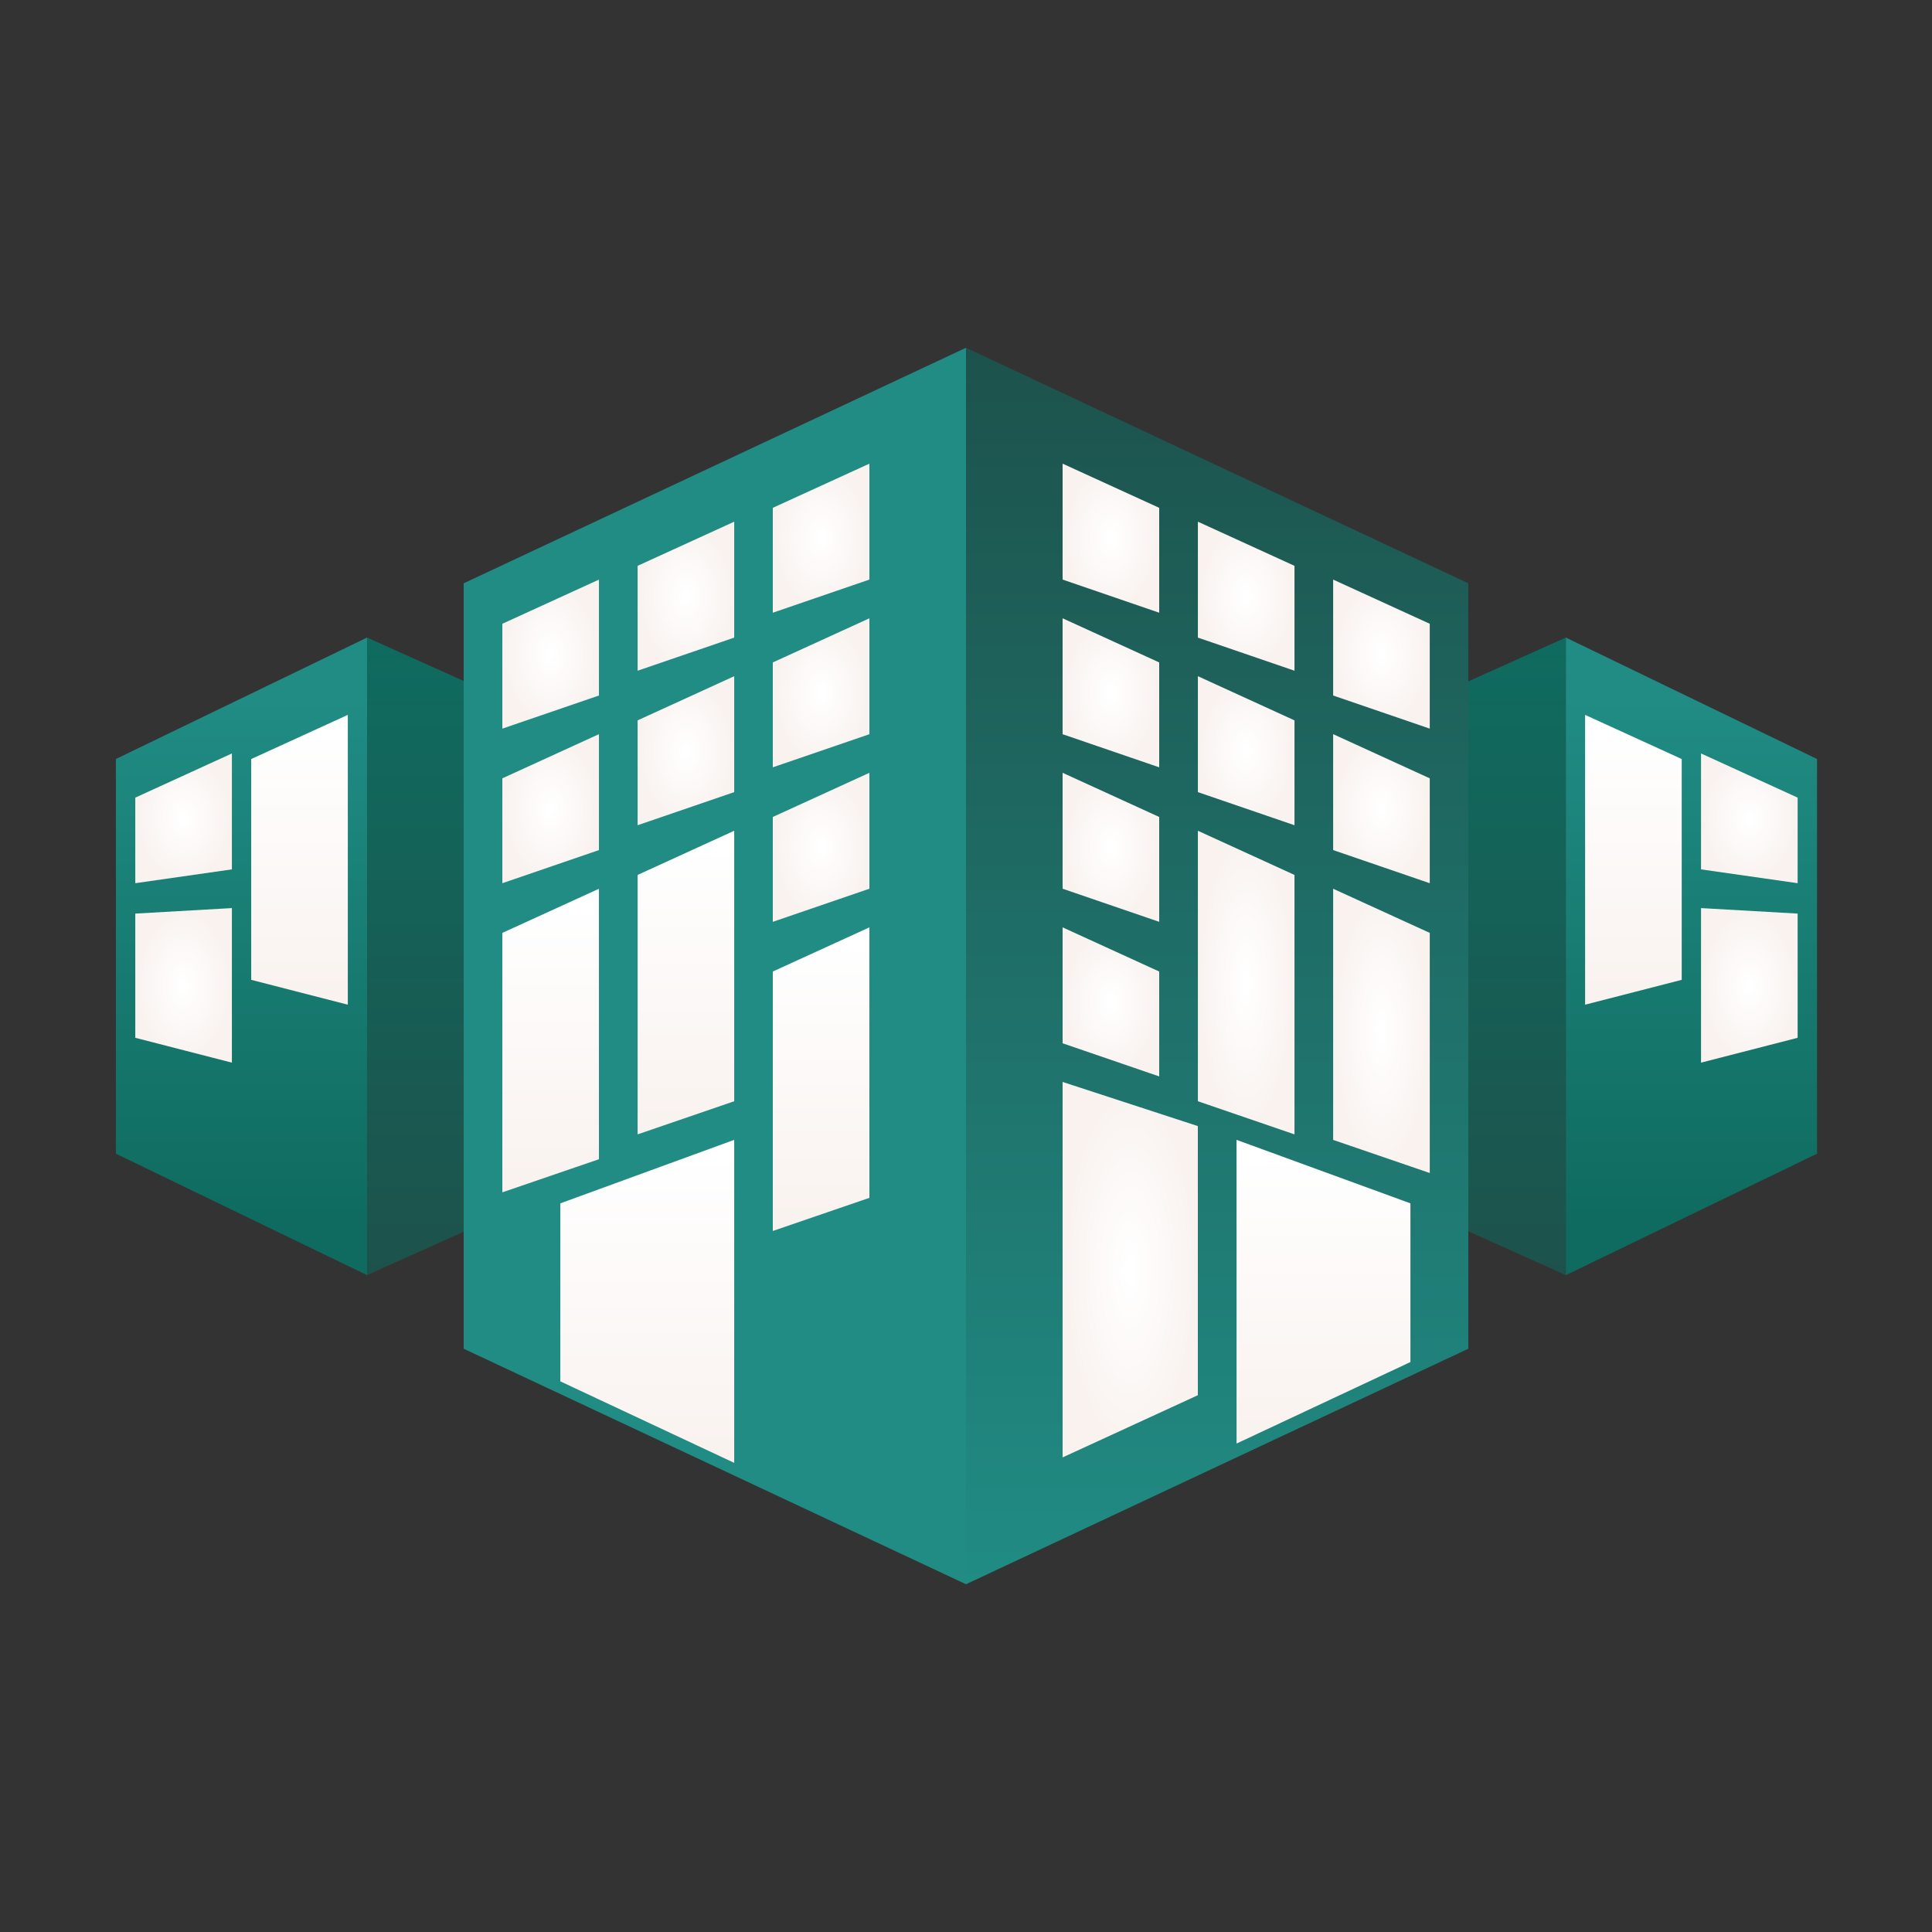 <svg width="80" height="80" viewBox="0 0 80 80" fill="none" xmlns="http://www.w3.org/2000/svg">
<rect x="0" y="0" width="80" height="80" fill="#333333" stroke="none"/>
<path d="M15.199 26.4L26.399 31.429V47.772L15.199 52.8V26.4Z" fill="url(#paint0_linear_1999_65022)"/>
<path d="M15.199 26.4L4.799 31.429V47.772L15.199 52.8V26.4Z" fill="url(#paint1_linear_1999_65022)"/>
<path d="M9.602 31.199L5.602 33.028V36.571L9.602 35.999V31.199Z" fill="url(#paint2_radial_1999_65022)"/>
<path d="M9.602 37.602L5.602 37.83V42.973L9.602 44.002V37.602Z" fill="url(#paint3_radial_1999_65022)"/>
<path d="M14.402 29.602L10.402 31.43V40.573L14.402 41.602V29.602Z" fill="url(#paint4_linear_1999_65022)"/>
<path d="M64.839 26.4L53.639 31.429V47.772L64.839 52.8V26.4Z" fill="url(#paint5_linear_1999_65022)"/>
<path d="M64.839 26.4L75.239 31.429V47.772L64.839 52.8V26.4Z" fill="url(#paint6_linear_1999_65022)"/>
<path d="M70.436 31.199L74.436 33.028V36.571L70.436 35.999V31.199Z" fill="url(#paint7_radial_1999_65022)"/>
<path d="M70.436 37.602L74.436 37.83V42.973L70.436 44.002V37.602Z" fill="url(#paint8_radial_1999_65022)"/>
<path d="M65.636 29.602L69.636 31.43V40.573L65.636 41.602V29.602Z" fill="url(#paint9_linear_1999_65022)"/>
<path d="M40 14.4L60.8 24.153V55.848L40 65.6V14.4Z" fill="url(#paint10_linear_1999_65022)"/>
<path d="M40 14.4L19.2 24.153V55.848L40 65.6V14.4Z" fill="#208C84"/>
<path d="M36 19.199L32 21.028V25.371L36 23.999V19.199Z" fill="url(#paint11_radial_1999_65022)"/>
<path d="M30.402 21.602L26.402 23.43V27.773L30.402 26.402V21.602Z" fill="url(#paint12_radial_1999_65022)"/>
<path d="M24.801 24L20.801 25.829V30.171L24.801 28.8V24Z" fill="url(#paint13_radial_1999_65022)"/>
<path d="M36 25.602L32 27.43V31.773L36 30.402V25.602Z" fill="url(#paint14_radial_1999_65022)"/>
<path d="M30.402 28L26.402 29.829V34.171L30.402 32.8V28Z" fill="url(#paint15_radial_1999_65022)"/>
<path d="M30.402 47.199L23.202 49.828V57.199L30.402 60.574V47.199Z" fill="url(#paint16_linear_1999_65022)"/>
<path d="M24.801 30.4L20.801 32.229V36.572L24.801 35.2V30.4Z" fill="url(#paint17_radial_1999_65022)"/>
<path d="M36 32L32 33.829V38.171L36 36.8V32Z" fill="url(#paint18_radial_1999_65022)"/>
<path d="M36 38.4L32 40.229V50.972L36 49.6V38.4Z" fill="url(#paint19_linear_1999_65022)"/>
<path d="M30.402 34.4L26.402 36.229V46.972L30.402 45.6V34.4Z" fill="url(#paint20_linear_1999_65022)"/>
<path d="M24.801 36.801L20.801 38.629V49.372L24.801 48.001V36.801Z" fill="url(#paint21_linear_1999_65022)"/>
<path d="M44 19.199L48 21.028V25.371L44 23.999V19.199Z" fill="url(#paint22_radial_1999_65022)"/>
<path d="M49.602 21.602L53.602 23.43V27.773L49.602 26.402V21.602Z" fill="url(#paint23_radial_1999_65022)"/>
<path d="M55.203 24L59.203 25.829V30.171L55.203 28.8V24Z" fill="url(#paint24_radial_1999_65022)"/>
<path d="M44 25.602L48 27.43V31.773L44 30.402V25.602Z" fill="url(#paint25_radial_1999_65022)"/>
<path d="M49.602 28L53.602 29.829V34.171L49.602 32.8V28Z" fill="url(#paint26_radial_1999_65022)"/>
<path d="M51.203 47.199L58.403 49.828V56.399L51.203 59.774V47.199Z" fill="url(#paint27_linear_1999_65022)"/>
<path d="M44 44.801L49.6 46.629V57.773L44 60.348V44.801Z" fill="url(#paint28_radial_1999_65022)"/>
<path d="M55.203 30.4L59.203 32.229V36.572L55.203 35.2V30.4Z" fill="url(#paint29_radial_1999_65022)"/>
<path d="M44 32L48 33.829V38.171L44 36.8V32Z" fill="url(#paint30_radial_1999_65022)"/>
<path d="M44 38.4L48 40.229V44.572L44 43.2V38.4Z" fill="url(#paint31_radial_1999_65022)"/>
<path d="M49.602 34.4L53.602 36.229V46.972L49.602 45.6V34.4Z" fill="url(#paint32_radial_1999_65022)"/>
<path d="M55.203 36.801L59.203 38.629V48.572L55.203 47.201V36.801Z" fill="url(#paint33_radial_1999_65022)"/>
<defs>
<linearGradient id="paint0_linear_1999_65022" x1="20.799" y1="26.4" x2="20.799" y2="52.8" gradientUnits="userSpaceOnUse">
<stop stop-color="#0F6B5F"/>
<stop offset="1" stop-color="#1D524C"/>
</linearGradient>
<linearGradient id="paint1_linear_1999_65022" x1="9.999" y1="26.4" x2="9.999" y2="52.8" gradientUnits="userSpaceOnUse">
<stop offset="0.095" stop-color="#208C84"/>
<stop offset="0.911" stop-color="#0F6B5F"/>
</linearGradient>
<radialGradient id="paint2_radial_1999_65022" cx="0" cy="0" r="1" gradientUnits="userSpaceOnUse" gradientTransform="translate(7.602 33.885) rotate(90) scale(2.686 2)">
<stop offset="0.047" stop-color="white"/>
<stop offset="1" stop-color="#f9f2ef"/>
</radialGradient>
<radialGradient id="paint3_radial_1999_65022" cx="0" cy="0" r="1" gradientUnits="userSpaceOnUse" gradientTransform="translate(7.602 40.802) rotate(90) scale(3.2 2)">
<stop offset="0.047" stop-color="white"/>
<stop offset="1" stop-color="#f9f2ef"/>
</radialGradient>
<linearGradient id="paint4_linear_1999_65022" x1="12.402" y1="29.602" x2="12.402" y2="41.602" gradientUnits="userSpaceOnUse">
<stop offset="0.047" stop-color="white"/>
<stop offset="1" stop-color="#f9f2ef"/>
</linearGradient>
<linearGradient id="paint5_linear_1999_65022" x1="59.239" y1="26.4" x2="59.239" y2="52.8" gradientUnits="userSpaceOnUse">
<stop stop-color="#0F6B5F"/>
<stop offset="1" stop-color="#1D524C"/>
</linearGradient>
<linearGradient id="paint6_linear_1999_65022" x1="70.039" y1="26.4" x2="70.039" y2="52.8" gradientUnits="userSpaceOnUse">
<stop offset="0.095" stop-color="#208C84"/>
<stop offset="0.911" stop-color="#0F6B5F"/>
</linearGradient>
<radialGradient id="paint7_radial_1999_65022" cx="0" cy="0" r="1" gradientUnits="userSpaceOnUse" gradientTransform="translate(72.436 33.885) rotate(90) scale(2.686 2)">
<stop offset="0.047" stop-color="white"/>
<stop offset="1" stop-color="#f9f2ef"/>
</radialGradient>
<radialGradient id="paint8_radial_1999_65022" cx="0" cy="0" r="1" gradientUnits="userSpaceOnUse" gradientTransform="translate(72.436 40.802) rotate(90) scale(3.2 2)">
<stop offset="0.047" stop-color="white"/>
<stop offset="1" stop-color="#f9f2ef"/>
</radialGradient>
<linearGradient id="paint9_linear_1999_65022" x1="67.636" y1="29.602" x2="67.636" y2="41.602" gradientUnits="userSpaceOnUse">
<stop offset="0.047" stop-color="white"/>
<stop offset="1" stop-color="#f9f2ef"/>
</linearGradient>
<linearGradient id="paint10_linear_1999_65022" x1="50.4" y1="14.4" x2="50.4" y2="65.6" gradientUnits="userSpaceOnUse">
<stop stop-color="#1D524C"/>
<stop offset="1" stop-color="#208C84"/>
</linearGradient>
<radialGradient id="paint11_radial_1999_65022" cx="0" cy="0" r="1" gradientUnits="userSpaceOnUse" gradientTransform="translate(34 22.285) rotate(90) scale(3.086 2)">
<stop offset="0.047" stop-color="white"/>
<stop offset="1" stop-color="#f9f2ef"/>
</radialGradient>
<radialGradient id="paint12_radial_1999_65022" cx="0" cy="0" r="1" gradientUnits="userSpaceOnUse" gradientTransform="translate(28.402 24.687) rotate(90) scale(3.086 2)">
<stop offset="0.047" stop-color="white"/>
<stop offset="1" stop-color="#f9f2ef"/>
</radialGradient>
<radialGradient id="paint13_radial_1999_65022" cx="0" cy="0" r="1" gradientUnits="userSpaceOnUse" gradientTransform="translate(22.801 27.086) rotate(90) scale(3.086 2)">
<stop offset="0.047" stop-color="white"/>
<stop offset="1" stop-color="#f9f2ef"/>
</radialGradient>
<radialGradient id="paint14_radial_1999_65022" cx="0" cy="0" r="1" gradientUnits="userSpaceOnUse" gradientTransform="translate(34 28.687) rotate(90) scale(3.086 2)">
<stop offset="0.047" stop-color="white"/>
<stop offset="1" stop-color="#f9f2ef"/>
</radialGradient>
<radialGradient id="paint15_radial_1999_65022" cx="0" cy="0" r="1" gradientUnits="userSpaceOnUse" gradientTransform="translate(28.402 31.086) rotate(90) scale(3.086 2)">
<stop offset="0.047" stop-color="white"/>
<stop offset="1" stop-color="#f9f2ef"/>
</radialGradient>
<linearGradient id="paint16_linear_1999_65022" x1="26.802" y1="47.199" x2="26.802" y2="60.574" gradientUnits="userSpaceOnUse">
<stop offset="0.047" stop-color="white"/>
<stop offset="1" stop-color="#f9f2ef"/>
</linearGradient>
<radialGradient id="paint17_radial_1999_65022" cx="0" cy="0" r="1" gradientUnits="userSpaceOnUse" gradientTransform="translate(22.801 33.486) rotate(90) scale(3.086 2)">
<stop offset="0.047" stop-color="white"/>
<stop offset="1" stop-color="#f9f2ef"/>
</radialGradient>
<radialGradient id="paint18_radial_1999_65022" cx="0" cy="0" r="1" gradientUnits="userSpaceOnUse" gradientTransform="translate(34 35.086) rotate(90) scale(3.086 2)">
<stop offset="0.047" stop-color="white"/>
<stop offset="1" stop-color="#f9f2ef"/>
</radialGradient>
<linearGradient id="paint19_linear_1999_65022" x1="34" y1="38.4" x2="34" y2="50.972" gradientUnits="userSpaceOnUse">
<stop offset="0.047" stop-color="white"/>
<stop offset="1" stop-color="#f9f2ef"/>
</linearGradient>
<linearGradient id="paint20_linear_1999_65022" x1="28.402" y1="34.4" x2="28.402" y2="46.972" gradientUnits="userSpaceOnUse">
<stop offset="0.047" stop-color="white"/>
<stop offset="1" stop-color="#f9f2ef"/>
</linearGradient>
<linearGradient id="paint21_linear_1999_65022" x1="22.801" y1="36.801" x2="22.801" y2="49.372" gradientUnits="userSpaceOnUse">
<stop offset="0.047" stop-color="white"/>
<stop offset="1" stop-color="#f9f2ef"/>
</linearGradient>
<radialGradient id="paint22_radial_1999_65022" cx="0" cy="0" r="1" gradientUnits="userSpaceOnUse" gradientTransform="translate(46 22.285) rotate(90) scale(3.086 2)">
<stop offset="0.047" stop-color="white"/>
<stop offset="1" stop-color="#f9f2ef"/>
</radialGradient>
<radialGradient id="paint23_radial_1999_65022" cx="0" cy="0" r="1" gradientUnits="userSpaceOnUse" gradientTransform="translate(51.602 24.687) rotate(90) scale(3.086 2)">
<stop offset="0.047" stop-color="white"/>
<stop offset="1" stop-color="#f9f2ef"/>
</radialGradient>
<radialGradient id="paint24_radial_1999_65022" cx="0" cy="0" r="1" gradientUnits="userSpaceOnUse" gradientTransform="translate(57.203 27.086) rotate(90) scale(3.086 2)">
<stop offset="0.047" stop-color="white"/>
<stop offset="1" stop-color="#f9f2ef"/>
</radialGradient>
<radialGradient id="paint25_radial_1999_65022" cx="0" cy="0" r="1" gradientUnits="userSpaceOnUse" gradientTransform="translate(46 28.687) rotate(90) scale(3.086 2)">
<stop offset="0.047" stop-color="white"/>
<stop offset="1" stop-color="#f9f2ef"/>
</radialGradient>
<radialGradient id="paint26_radial_1999_65022" cx="0" cy="0" r="1" gradientUnits="userSpaceOnUse" gradientTransform="translate(51.602 31.086) rotate(90) scale(3.086 2)">
<stop offset="0.047" stop-color="white"/>
<stop offset="1" stop-color="#f9f2ef"/>
</radialGradient>
<linearGradient id="paint27_linear_1999_65022" x1="54.803" y1="47.199" x2="54.803" y2="59.774" gradientUnits="userSpaceOnUse">
<stop offset="0.047" stop-color="white"/>
<stop offset="1" stop-color="#f9f2ef"/>
</linearGradient>
<radialGradient id="paint28_radial_1999_65022" cx="0" cy="0" r="1" gradientUnits="userSpaceOnUse" gradientTransform="translate(46.8 52.574) rotate(90) scale(7.773 2.8)">
<stop offset="0.047" stop-color="white"/>
<stop offset="1" stop-color="#f9f2ef"/>
</radialGradient>
<radialGradient id="paint29_radial_1999_65022" cx="0" cy="0" r="1" gradientUnits="userSpaceOnUse" gradientTransform="translate(57.203 33.486) rotate(90) scale(3.086 2)">
<stop offset="0.047" stop-color="white"/>
<stop offset="1" stop-color="#f9f2ef"/>
</radialGradient>
<radialGradient id="paint30_radial_1999_65022" cx="0" cy="0" r="1" gradientUnits="userSpaceOnUse" gradientTransform="translate(46 35.086) rotate(90) scale(3.086 2)">
<stop offset="0.047" stop-color="white"/>
<stop offset="1" stop-color="#f9f2ef"/>
</radialGradient>
<radialGradient id="paint31_radial_1999_65022" cx="0" cy="0" r="1" gradientUnits="userSpaceOnUse" gradientTransform="translate(46 41.486) rotate(90) scale(3.086 2)">
<stop offset="0.047" stop-color="white"/>
<stop offset="1" stop-color="#f9f2ef"/>
</radialGradient>
<radialGradient id="paint32_radial_1999_65022" cx="0" cy="0" r="1" gradientUnits="userSpaceOnUse" gradientTransform="translate(51.602 40.686) rotate(90) scale(6.286 2)">
<stop offset="0.047" stop-color="white"/>
<stop offset="1" stop-color="#f9f2ef"/>
</radialGradient>
<radialGradient id="paint33_radial_1999_65022" cx="0" cy="0" r="1" gradientUnits="userSpaceOnUse" gradientTransform="translate(57.203 42.687) rotate(90) scale(5.886 2)">
<stop offset="0.047" stop-color="white"/>
<stop offset="1" stop-color="#f9f2ef"/>
</radialGradient>
</defs>
</svg>
